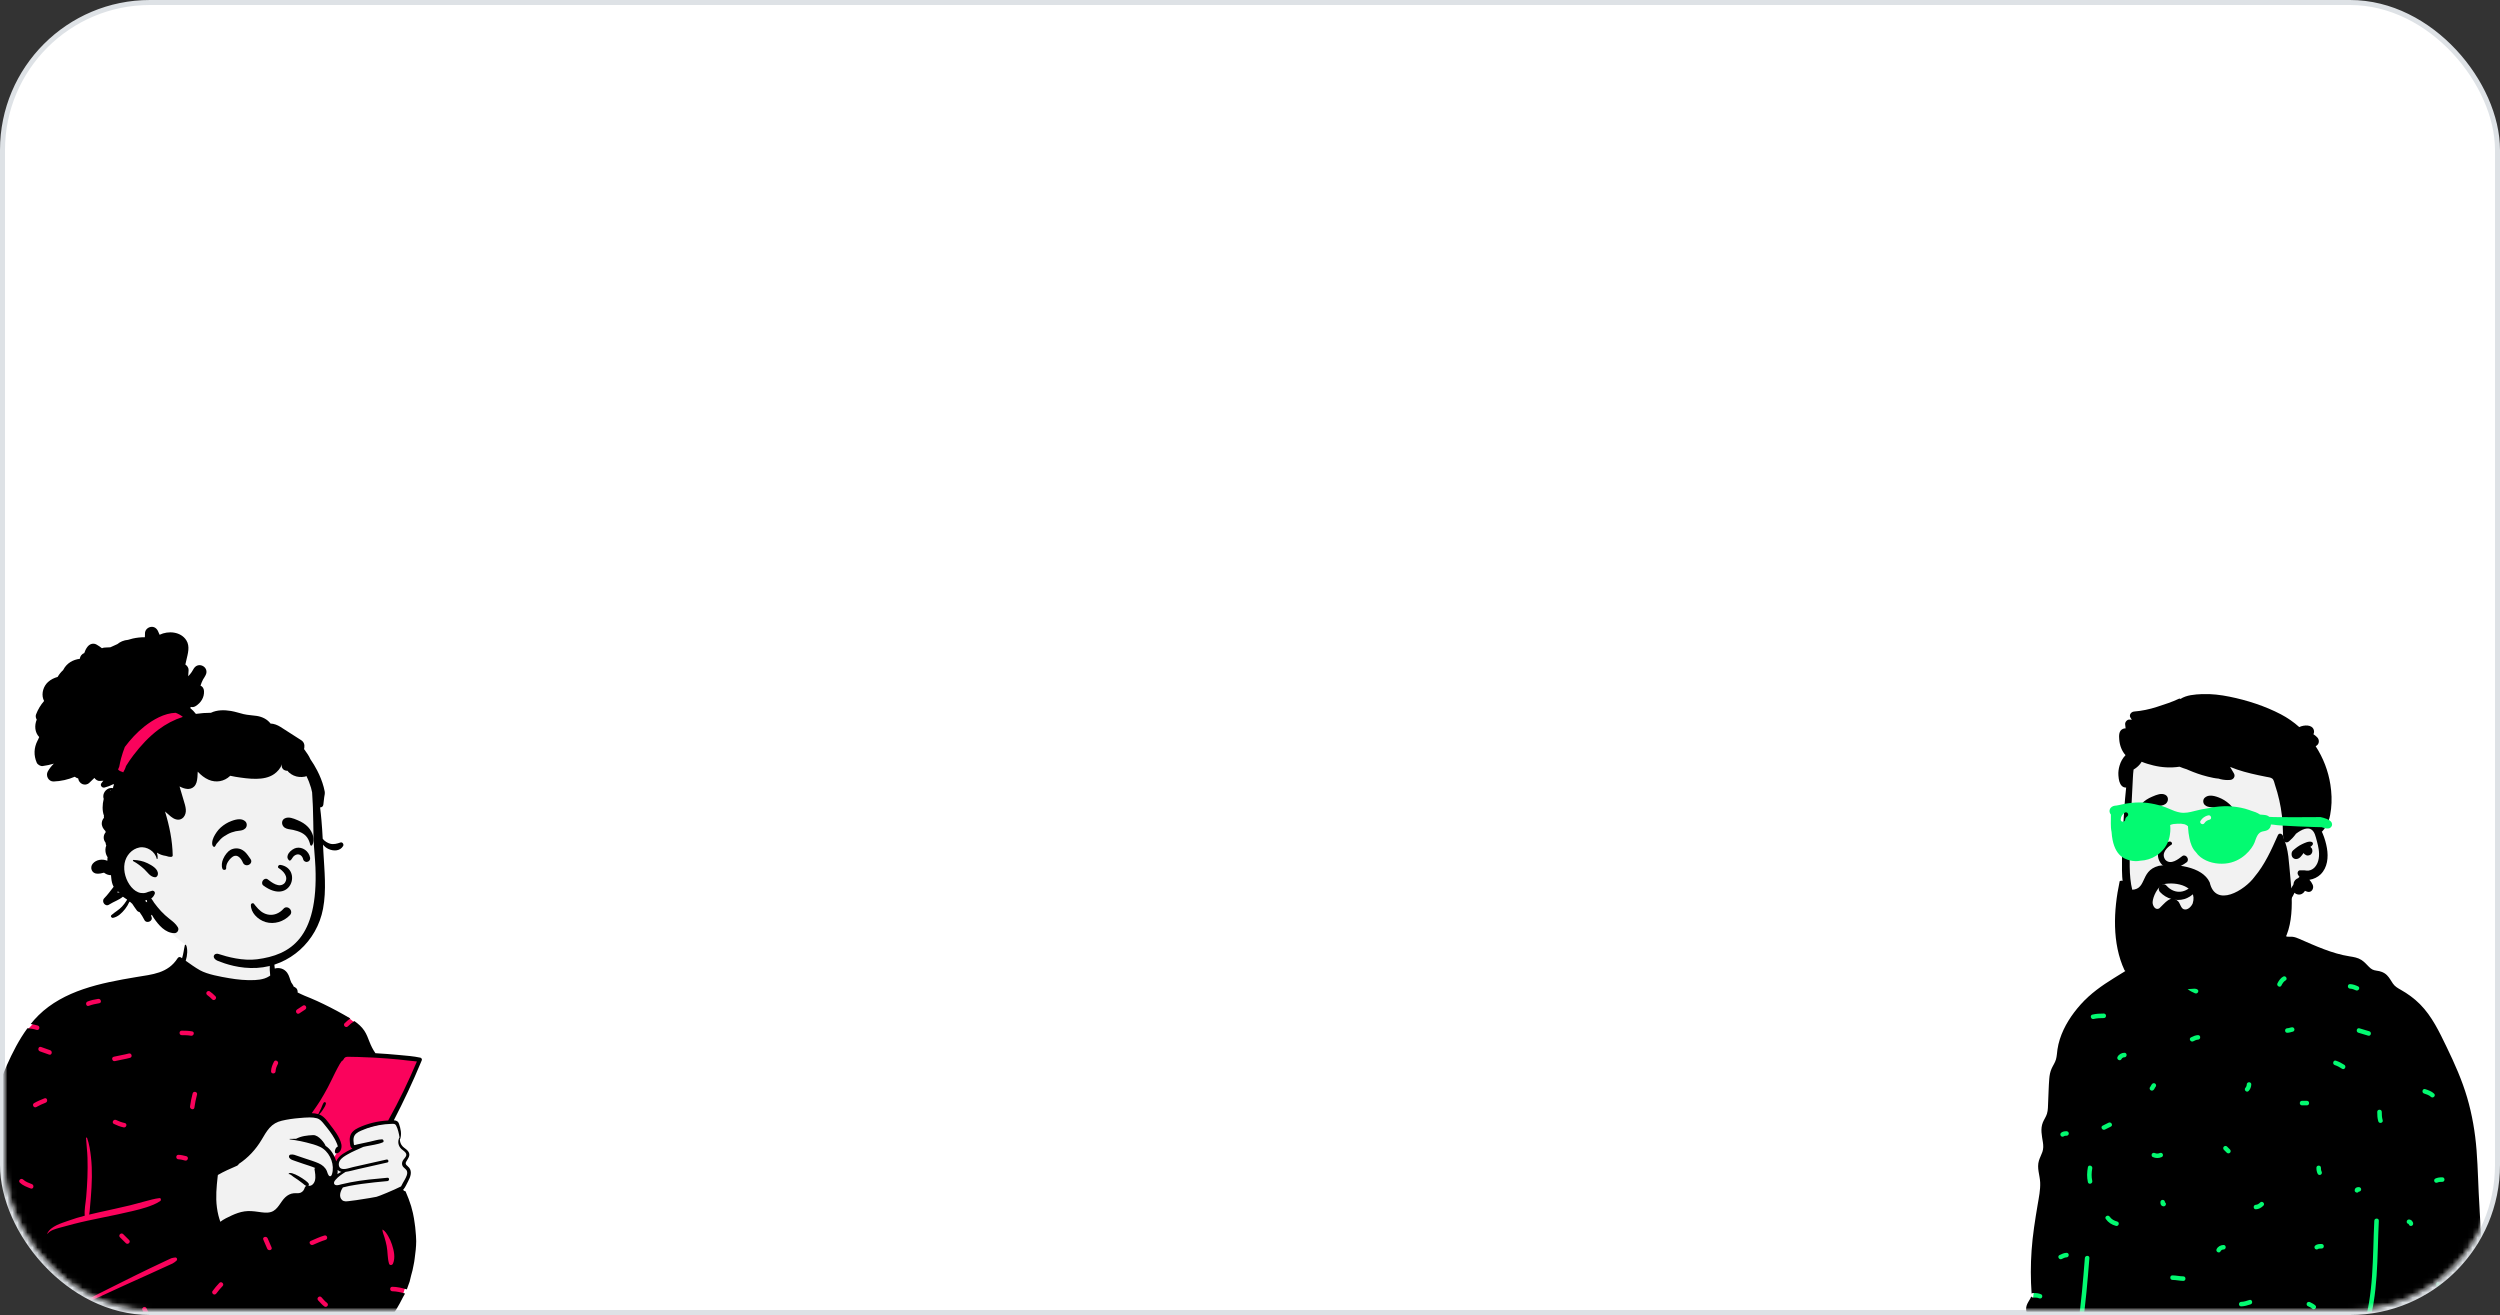 <svg width="500" height="263" viewBox="0 0 500 263" fill="none" xmlns="http://www.w3.org/2000/svg">
<rect x="0" y="0" width="500" height="263" fill="#333333" stroke="none"/>
<rect x="0.5" y="0.5" width="499" height="262" rx="29.5" fill="white" stroke="#DEE2E6"/>
<mask id="mask0" mask-type="alpha" maskUnits="userSpaceOnUse" x="1" y="1" width="498" height="261">
<rect x="1.5" y="1.5" width="497" height="260" rx="28.5" fill="white" stroke="#DEE2E6"/>
</mask>
<g mask="url(#mask0)">
<path fill-rule="evenodd" clip-rule="evenodd" d="M431.221 191.615C433.324 190.085 434.367 187.58 435.152 187.153C435.729 186.84 435.718 184.675 436.876 183.909C438.429 182.88 443.378 182.116 445.179 181.973C446.907 181.836 449.913 182.124 451.534 182.756C454.238 183.811 455.317 185.823 456.508 188.416C456.508 188.416 429.776 192.667 431.221 191.615Z" fill="#F2F2F2"/>
<path fill-rule="evenodd" clip-rule="evenodd" d="M470.446 193.403H427.708L412.915 206.557L406.349 261.845L415.688 264.752L473.392 265.716L491.413 260.623L492.538 222.138L470.446 193.403Z" fill="#03FA71"/>
<path fill-rule="evenodd" clip-rule="evenodd" d="M412.358 251.801C412.656 251.653 412.966 251.483 413.306 251.471C413.89 251.451 413.891 250.543 413.306 250.563C412.796 250.581 412.348 250.793 411.899 251.017C411.376 251.279 411.836 252.062 412.358 251.801ZM413.306 226.243C412.907 226.243 412.506 226.293 412.2 226.572C412.018 226.738 412.032 227.046 412.2 227.214C412.379 227.393 412.661 227.379 412.842 227.214C412.783 227.268 412.842 227.214 412.863 227.202C412.868 227.2 412.871 227.198 412.873 227.197C412.877 227.195 412.882 227.194 412.889 227.193C412.936 227.181 412.983 227.169 413.031 227.16C413.032 227.163 413.133 227.154 413.156 227.153C413.206 227.151 413.256 227.151 413.306 227.151C413.552 227.151 413.76 226.943 413.76 226.697C413.76 226.451 413.551 226.243 413.306 226.243ZM417.577 236.428C417.708 236.998 418.583 236.755 418.453 236.187C418.265 235.359 418.299 234.512 418.453 233.682C418.56 233.11 417.684 232.867 417.577 233.441C417.392 234.436 417.351 235.435 417.577 236.428ZM418.725 203.795C419.401 203.634 420.071 203.615 420.763 203.615C421.348 203.615 421.347 202.707 420.763 202.707C419.991 202.707 419.237 202.74 418.483 202.919C417.914 203.054 418.156 203.93 418.725 203.795ZM420.992 225.912C421.384 225.716 421.777 225.52 422.169 225.324C422.693 225.062 422.232 224.279 421.711 224.539L420.533 225.128C420.01 225.39 420.47 226.173 420.992 225.912ZM421.155 243.793C421.653 244.511 422.353 244.956 423.193 245.179C423.759 245.329 423.999 244.453 423.434 244.303C422.834 244.144 422.3 243.854 421.94 243.335C421.608 242.858 420.821 243.312 421.155 243.793ZM424.294 211.824C424.429 211.572 424.632 211.466 424.883 211.46C425.468 211.447 425.468 210.539 424.883 210.552C424.31 210.565 423.784 210.853 423.51 211.365C423.234 211.881 424.019 212.339 424.294 211.824ZM430.056 217.996C430.219 218.173 430.535 218.169 430.699 217.996C430.799 217.89 430.883 217.772 430.95 217.642C430.975 217.593 430.998 217.543 431.026 217.495C431.039 217.474 431.052 217.453 431.066 217.432C431.071 217.428 431.081 217.418 431.091 217.407C431.266 217.223 431.261 216.951 431.091 216.765C430.928 216.588 430.613 216.592 430.449 216.765C430.349 216.871 430.264 216.989 430.198 217.119C430.173 217.168 430.149 217.218 430.121 217.266C430.109 217.287 430.095 217.308 430.081 217.328C430.076 217.333 430.067 217.343 430.056 217.354C429.882 217.538 429.886 217.81 430.056 217.996ZM430.541 231.404C431.132 231.674 431.781 231.674 432.373 231.404C432.597 231.301 432.65 230.978 432.536 230.782C432.403 230.556 432.137 230.518 431.914 230.62C431.646 230.742 431.267 230.742 430.999 230.62C430.775 230.517 430.512 230.554 430.378 230.782C430.263 230.979 430.318 231.302 430.541 231.404ZM432.155 240.894C432.256 241.135 432.476 241.263 432.732 241.272C432.987 241.282 433.176 241.057 433.187 240.818C433.193 240.664 433.11 240.533 432.991 240.451C432.99 240.443 432.99 240.435 432.99 240.426C432.99 240.172 432.782 239.983 432.536 239.972C432.291 239.961 432.082 240.189 432.082 240.426C432.082 240.586 432.092 240.745 432.155 240.894ZM434.498 255.982C435.223 255.994 435.932 256.167 436.657 256.178C437.243 256.188 437.241 255.28 436.657 255.27C435.932 255.259 435.223 255.086 434.498 255.074C433.912 255.065 433.914 255.973 434.498 255.982ZM437.513 197.794C437.937 198.198 438.462 198.397 438.978 198.65C439.502 198.905 439.962 198.122 439.437 197.865C438.999 197.652 438.514 197.494 438.155 197.152C437.732 196.749 437.089 197.39 437.513 197.794ZM438.652 208.26C438.95 208.111 439.26 207.942 439.6 207.93C440.184 207.909 440.185 207.001 439.6 207.022C439.09 207.039 438.642 207.252 438.194 207.476C437.67 207.737 438.13 208.52 438.652 208.26ZM444.113 250.266C444.248 250.014 444.45 249.908 444.702 249.902C445.287 249.889 445.287 248.981 444.702 248.994C444.128 249.007 443.603 249.295 443.329 249.807C443.053 250.323 443.837 250.781 444.113 250.266ZM446.004 230.548C446.185 230.382 446.172 230.074 446.004 229.906C445.808 229.71 445.612 229.514 445.416 229.318C445.236 229.138 444.955 229.151 444.773 229.318C444.592 229.484 444.605 229.792 444.773 229.96C444.97 230.156 445.166 230.352 445.362 230.548C445.542 230.728 445.823 230.714 446.004 230.548ZM448.234 261.278C448.889 261.263 449.504 261.075 450.121 260.869C450.674 260.685 450.435 259.809 449.879 259.994C449.343 260.172 448.804 260.357 448.234 260.37C447.649 260.383 447.649 261.291 448.234 261.278ZM451.177 241.861C451.77 241.844 452.261 241.543 452.676 241.139C453.096 240.731 452.453 240.09 452.034 240.497C451.796 240.728 451.522 240.943 451.177 240.953C450.593 240.969 450.593 241.877 451.177 241.861ZM449.35 216.89C449.342 217.132 449.24 217.391 449.09 217.55C448.689 217.975 449.33 218.618 449.733 218.192C450.064 217.841 450.244 217.371 450.258 216.89C450.275 216.305 449.366 216.307 449.35 216.89ZM456.279 197.114C456.469 196.742 456.718 196.305 457.097 196.1C457.612 195.821 457.153 195.037 456.639 195.316C456.123 195.595 455.755 196.146 455.494 196.655C455.229 197.175 456.013 197.634 456.279 197.114ZM457.457 206.557C457.667 206.551 457.876 206.515 458.08 206.46C458.167 206.436 458.252 206.409 458.339 206.385C458.377 206.375 458.535 206.355 458.438 206.361C458.684 206.348 458.892 206.163 458.892 205.907C458.892 205.671 458.683 205.44 458.438 205.453C458.101 205.471 457.794 205.639 457.457 205.649C456.872 205.665 456.872 206.573 457.457 206.557ZM460.4 221.071H461.381C461.967 221.071 461.966 220.163 461.381 220.163H460.4C459.814 220.163 459.815 221.071 460.4 221.071ZM461.544 261.216C461.842 261.365 462.193 261.506 462.433 261.733C462.858 262.135 463.502 261.493 463.076 261.091C462.769 260.801 462.376 260.619 462.003 260.432C461.783 260.322 461.512 260.371 461.381 260.595C461.263 260.796 461.325 261.106 461.544 261.216ZM463.737 249.743C463.775 249.732 463.815 249.725 463.853 249.72C464.008 249.699 464.169 249.706 464.324 249.706C464.91 249.706 464.909 248.798 464.324 248.798C463.864 248.798 463.384 248.805 463.022 249.127C462.838 249.291 462.856 249.603 463.022 249.769C463.203 249.95 463.481 249.932 463.664 249.769C463.645 249.786 463.711 249.75 463.737 249.743ZM464.324 234.313C464.192 234.041 464.19 233.864 464.19 233.561C464.19 232.976 463.281 232.977 463.282 233.561C463.282 234 463.347 234.374 463.54 234.771C463.647 234.993 463.962 235.051 464.161 234.934C464.384 234.804 464.431 234.533 464.324 234.313ZM466.951 213.013C467.478 213.192 467.948 213.446 468.412 213.752C468.902 214.075 469.356 213.288 468.871 212.968C468.341 212.618 467.793 212.342 467.192 212.137C466.637 211.948 466.4 212.826 466.951 213.013ZM470.015 197.731C470.406 197.742 470.81 197.892 471.159 198.061C471.684 198.316 472.144 197.532 471.618 197.277C471.119 197.035 470.574 196.838 470.015 196.823C469.429 196.806 469.432 197.714 470.015 197.731ZM471.389 238.526C471.543 238.533 471.674 238.45 471.756 238.33C471.764 238.33 471.773 238.33 471.781 238.33C472.036 238.33 472.224 238.122 472.235 237.876C472.246 237.631 472.019 237.422 471.781 237.422C471.621 237.422 471.462 237.432 471.313 237.495C471.072 237.596 470.944 237.816 470.934 238.072C470.925 238.327 471.15 238.516 471.389 238.526ZM473.623 207.129C474.18 207.311 474.417 206.434 473.864 206.253C473.215 206.041 472.551 205.877 471.902 205.665C471.344 205.483 471.107 206.36 471.66 206.541C472.309 206.753 472.973 206.917 473.623 207.129ZM475.66 224.268C475.833 224.825 476.709 224.586 476.536 224.026C476.368 223.486 476.356 222.943 476.356 222.382C476.356 221.796 475.447 221.798 475.448 222.382C475.448 223.02 475.469 223.653 475.66 224.268ZM481.734 244.795C481.767 245.021 481.946 245.184 482.181 245.195C482.42 245.206 482.644 244.978 482.635 244.741C482.618 244.284 482.246 243.911 481.788 243.895C481.534 243.885 481.345 244.11 481.334 244.349C481.324 244.581 481.518 244.762 481.734 244.795ZM484.807 218.701C485.287 218.861 485.8 219.013 486.177 219.369C486.602 219.77 487.245 219.129 486.819 218.727C486.323 218.258 485.684 218.037 485.049 217.825C484.492 217.64 484.256 218.517 484.807 218.701ZM486.891 236.34C487.023 236.566 487.29 236.606 487.512 236.503C487.81 236.365 488.139 236.369 488.46 236.369C489.046 236.368 489.045 235.46 488.46 235.461C487.965 235.461 487.507 235.508 487.053 235.719C486.83 235.823 486.776 236.144 486.891 236.34ZM488.068 257.747C488.322 257.757 488.511 257.532 488.522 257.293C488.532 257.062 488.339 256.881 488.122 256.847C488.089 256.621 487.91 256.458 487.675 256.447C487.436 256.436 487.212 256.663 487.221 256.901C487.238 257.358 487.61 257.731 488.068 257.747ZM405.305 261.181C405.459 260.626 405.812 260.177 406.079 259.678C406.169 259.51 406.2 259.405 406.248 259.282C406.314 259.413 406.442 259.513 406.634 259.513C407.003 259.513 407.435 259.489 407.779 259.647C408.003 259.749 408.266 259.713 408.4 259.484C408.515 259.287 408.46 258.965 408.237 258.863C407.73 258.63 407.185 258.605 406.634 258.604C406.498 258.604 406.395 258.655 406.323 258.73C406.112 255.851 406.118 252.971 406.317 250.09C406.529 247.012 407.017 243.995 407.528 240.957C407.776 239.483 408.097 237.995 408.035 236.495C407.972 235.005 407.333 233.615 407.786 232.121C407.968 231.521 408.279 230.972 408.481 230.379C408.698 229.741 408.679 229.112 408.58 228.451C408.376 227.106 408.039 225.777 408.579 224.464C408.817 223.881 409.203 223.361 409.389 222.76C409.621 222.012 409.589 221.185 409.628 220.409C409.706 218.845 409.727 217.271 409.856 215.71C409.914 215.011 410.04 214.348 410.327 213.707C410.603 213.089 411.013 212.528 411.196 211.873C411.378 211.228 411.394 210.548 411.491 209.889C411.594 209.192 411.754 208.505 411.969 207.835C412.803 205.243 414.33 202.914 416.135 200.895C418.053 198.748 420.345 197.132 422.779 195.626C424.058 194.834 425.338 194.042 426.617 193.25C426.644 193.398 426.739 193.535 426.921 193.596C427.401 193.756 427.914 193.908 428.29 194.264C428.715 194.665 429.359 194.023 428.933 193.622C428.488 193.202 427.93 192.981 427.361 192.787C427.944 192.42 428.533 192.04 429.19 191.828C429.766 191.642 430.615 191.804 431.082 191.382C431.449 191.049 431.565 190.433 431.705 189.981C431.881 189.421 432.034 188.829 432.257 188.285C432.41 187.912 432.631 187.555 432.91 187.266C433.033 186.794 433.258 186.363 433.655 186.101C434.695 185.413 435.973 186.096 436.431 187.077C436.809 187.076 437.207 187.159 437.575 187.181C438.331 187.229 439.089 187.251 439.846 187.248C441.328 187.244 442.811 187.147 444.281 186.951C446.908 186.599 449.458 185.89 452.041 185.337C452.056 185.303 452.073 185.269 452.093 185.235C452.65 184.302 454.036 184.459 454.91 184.812C455.284 184.963 455.666 185.154 455.88 185.508C456.108 185.661 456.304 185.848 456.435 186.044C456.705 186.449 456.914 187.266 457.462 187.335C457.823 187.379 458.19 187.31 458.557 187.362C459.016 187.425 459.427 187.587 459.85 187.77C463.075 189.17 466.409 190.726 469.909 191.269C470.73 191.396 471.566 191.527 472.279 191.987C472.858 192.36 473.306 192.873 473.784 193.36C474.249 193.835 474.633 194.045 475.297 194.13C476.104 194.233 476.802 194.456 477.391 195.041C477.881 195.528 478.2 196.15 478.584 196.716C478.975 197.292 479.548 197.617 480.143 197.952C481.55 198.744 482.86 199.701 484.002 200.848C486.406 203.268 487.861 206.378 489.329 209.409C490.915 212.687 492.398 216.004 493.427 219.505C494.435 222.942 495.035 226.477 495.312 230.046C495.604 233.79 495.645 237.549 495.888 241.296C496.009 243.168 496.101 245.042 496.194 246.914C496.285 248.765 496.418 250.618 496.396 252.47C496.355 256.051 495.639 259.644 494.386 262.997C494.074 263.831 493.728 264.654 493.359 265.464C493.035 266.176 491.928 266.096 491.58 265.464C491.501 265.319 491.438 265.169 491.386 265.017C490.478 265.025 489.56 264.955 488.657 265.039C487.063 265.187 485.465 265.27 483.867 265.369C480.703 265.565 477.533 265.696 474.369 265.876C474.062 265.894 473.754 265.911 473.448 265.93C475.703 258.952 475.41 251.409 475.767 244.153C475.796 243.568 474.887 243.571 474.859 244.153C474.5 251.44 474.806 259.003 472.471 265.991C471.565 266.053 470.66 266.128 469.758 266.237C469.029 266.325 468.297 266.428 467.561 266.392C466.726 266.352 465.911 266.161 465.097 265.995C463.617 265.695 462.192 265.831 460.707 266.016C459.118 266.215 457.524 266.325 455.925 266.394C449.522 266.674 443.077 266.93 436.677 266.502C435.128 266.398 433.583 266.253 432.044 266.056C430.459 265.852 428.89 265.511 427.306 265.317C425.745 265.126 424.31 265.649 422.766 265.746C421.193 265.845 419.577 265.516 418.017 265.328C417.509 265.266 417 265.207 416.49 265.147C417.146 260.655 417.519 256.129 417.881 251.606C417.928 251.022 417.019 251.027 416.972 251.606C416.613 256.094 416.249 260.586 415.594 265.043C412.894 264.729 410.192 264.411 407.52 263.922C406.759 263.783 406.003 263.557 405.548 262.879C405.211 262.376 405.142 261.76 405.305 261.181Z" fill="black"/>
<path fill-rule="evenodd" clip-rule="evenodd" d="M425.804 165.936C426.048 163.789 425.732 159.301 425.711 159.029C425.577 157.305 426.383 150.499 427.907 151.126C430.464 149.099 433.869 148.651 437.054 148.437C443.668 147.993 450.704 149.013 455.811 153.471C458.337 155.787 460.796 159.154 460.598 162.661C462.893 165.984 466.128 170.543 463.269 174.429C462.297 175.67 460.752 176.132 459.531 177.073C457.075 179.057 455.535 181.904 453.056 183.876C446.488 189.788 435.335 191.023 428.883 184.299C423.893 179.429 424.699 172.144 425.577 165.936C426.167 161.762 425.328 170.124 425.804 165.936Z" fill="#F2F2F2"/>
<path fill-rule="evenodd" clip-rule="evenodd" d="M445.889 139.333C444.12 138.975 442.304 138.753 440.498 138.82L440.358 138.825C438.999 138.88 437.278 139 436.092 139.792C436.024 139.723 435.914 139.688 435.815 139.736C434.406 140.409 432.856 140.896 431.373 141.38C429.896 141.862 428.364 142.18 426.816 142.308C426.234 142.356 425.735 142.986 426.104 143.551C426.192 143.686 426.277 143.821 426.362 143.958C426.22 143.943 426.078 143.928 425.935 143.913C425.467 143.866 424.999 144.367 425.027 144.823C425.044 145.111 425.075 145.395 425.121 145.675C424.943 145.671 424.765 145.698 424.594 145.771C423.726 146.138 423.787 147.173 423.852 147.96C423.942 149.053 424.35 150.21 425.107 151.028C424.542 151.617 424.141 152.32 423.902 153.154C423.729 153.764 423.633 154.413 423.68 155.047L423.695 155.237C423.754 155.926 423.871 156.688 424.366 157.184C424.62 157.439 424.932 157.532 425.23 157.503C425.05 159.089 424.935 160.685 424.826 162.275L424.775 163.035C424.532 166.711 424.35 170.41 424.397 174.091C424.442 177.531 425.12 180.871 427.227 183.664C429.146 186.207 431.9 188.083 435.016 188.795C436.696 189.18 438.41 189.207 440.11 188.962C440.934 188.843 441.763 188.66 442.545 188.372C443.411 188.052 444.033 187.581 444.615 186.875C444.891 186.54 444.758 185.827 444.21 185.894C443.38 185.995 442.623 186.116 441.827 186.362L441.714 186.398C440.921 186.652 440.101 186.842 439.273 186.923C437.576 187.087 435.854 186.921 434.229 186.406C431.583 185.566 429.304 183.694 427.843 181.343C426.11 178.555 425.914 175.391 425.939 172.185C425.966 168.668 426.08 165.149 426.266 161.635L426.298 161.05C426.396 159.241 426.492 157.432 426.575 155.623C426.601 155.055 426.641 154.483 426.713 153.917C427.366 153.533 427.952 153.004 428.334 152.352C429.101 152.67 429.908 152.899 430.65 153.082C432.37 153.505 434.155 153.608 435.905 153.343C436.377 153.538 436.859 153.71 437.348 153.858C437.48 153.916 437.612 153.974 437.744 154.031C438.923 154.536 440.118 154.964 441.362 155.277L441.668 155.353C442.322 155.515 443.034 155.674 443.73 155.724C443.845 155.768 443.968 155.806 444.103 155.839C444.738 155.993 445.396 156.042 446.047 155.987C446.68 155.934 447.138 155.293 446.789 154.692C446.534 154.254 446.277 153.817 446.017 153.381C446.92 153.758 447.853 154.071 448.793 154.337C449.743 154.605 450.706 154.831 451.671 155.038C452.186 155.149 452.704 155.246 453.218 155.356C453.587 155.435 454.152 155.475 454.453 155.718C454.784 155.985 454.879 156.607 455.004 156.991C455.17 157.489 455.325 157.989 455.467 158.496C455.749 159.506 455.98 160.531 456.159 161.566C456.338 162.602 456.458 163.649 456.525 164.699C456.592 165.747 456.563 166.803 456.67 167.847C456.728 168.401 457.322 168.686 457.76 168.299C457.812 168.254 457.863 168.208 457.915 168.161L457.991 168.091C458.367 167.751 458.73 167.39 459.03 166.983C459.085 166.909 459.137 166.83 459.186 166.751C459.194 166.751 459.2 166.749 459.208 166.743L459.292 166.68C460.208 165.997 461.739 165.106 462.633 166.241C462.918 166.603 463.063 167.063 463.184 167.507L463.397 168.302C463.534 168.821 463.663 169.343 463.739 169.874C463.91 171.064 463.824 172.435 463.007 173.388C462.68 173.77 462.231 174.042 461.729 174.114C461.449 174.152 461.172 174.105 460.895 174.069C460.612 174.034 460.341 174.091 460.058 174.064C459.61 174.02 459.413 174.558 459.581 174.896C459.672 175.077 459.778 175.234 459.9 175.367C459.802 175.451 459.709 175.542 459.62 175.637C459.355 175.722 459.117 175.905 458.939 176.147C458.795 176.342 458.72 176.554 458.708 176.778C458.692 176.833 458.678 176.89 458.666 176.948L458.422 177.343C458.369 177.43 458.316 177.515 458.262 177.599C457.644 178.576 456.957 179.402 456.104 180.18C455.282 180.93 454.39 181.6 453.618 182.404L453.528 182.499C452.808 183.259 452.05 184.178 452.331 185.282C452.404 185.566 452.799 185.77 453.058 185.579C453.888 184.961 454.306 183.983 455.011 183.234C455.736 182.462 456.54 181.768 457.267 180.999C457.955 180.272 458.498 179.449 458.907 178.544C459.07 178.724 459.308 178.852 459.638 178.902C460.204 178.988 460.733 178.655 460.98 178.164C461.138 178.234 461.3 178.297 461.463 178.347C462.322 178.611 462.863 177.654 462.539 176.947C462.366 176.568 462.149 176.238 461.88 175.962C462.72 175.846 463.575 175.411 464.126 174.869C465.511 173.505 465.701 171.457 465.39 169.635C465.224 168.669 464.939 167.692 464.568 166.785C464.504 166.627 464.435 166.468 464.359 166.312C464.401 166.31 464.444 166.292 464.471 166.257C464.721 165.914 465.026 165.634 465.212 165.25C465.383 164.898 465.573 164.542 465.708 164.175C465.986 163.425 466.122 162.578 466.212 161.785C466.399 160.161 466.327 158.547 466.079 156.933C465.656 154.184 464.635 151.553 463.132 149.245C463.214 149.201 463.292 149.149 463.365 149.088L463.401 149.056L463.46 149.003C463.889 148.614 463.852 147.885 463.46 147.491L463.336 147.367C463.179 147.211 463.044 147.087 462.791 146.917C462.753 146.892 462.715 146.869 462.677 146.847C462.809 146.601 462.855 146.314 462.763 145.998C462.441 144.895 460.857 144.934 459.853 145.415C458.742 144.422 457.51 143.56 456.175 142.862C452.995 141.2 449.4 140.041 445.889 139.333ZM462.326 168.378C461.732 168.184 460.943 168.592 460.409 168.837C459.733 169.148 459.157 169.608 458.6 170.093C458.322 170.336 458.272 170.734 458.341 171.073C458.348 171.107 458.355 171.142 458.363 171.177C458.437 171.539 458.84 171.824 459.197 171.814C459.944 171.794 460.3 171.148 460.722 170.601C460.772 170.689 460.834 170.771 460.912 170.832L460.964 170.873C461.139 171.007 461.333 171.114 461.564 171.104C461.729 171.096 461.886 171.054 462.031 170.978C462.394 170.786 462.553 170.316 462.455 169.933C462.394 169.693 462.253 169.504 462.07 169.374L462.138 169.327C462.285 169.225 462.418 169.117 462.522 168.959L462.546 168.921H462.537C462.65 168.726 462.576 168.46 462.326 168.378Z" fill="black"/>
<path fill-rule="evenodd" clip-rule="evenodd" d="M434.279 179.801C435.115 180.043 436.013 180.065 436.866 179.815C437.639 179.588 438.433 179.088 439.003 178.428C439.508 177.841 439.836 177.128 439.823 176.366C439.821 176.28 439.79 176.207 439.743 176.151C439.691 176.09 439.619 176.048 439.542 176.03C439.463 176.012 439.379 176.018 439.308 176.051C439.243 176.08 439.188 176.13 439.153 176.203C439.066 176.317 438.978 176.431 438.891 176.541C438.188 177.409 437.506 178.058 436.449 178.29C435.875 178.416 435.302 178.36 434.776 178.168C434.213 177.962 433.704 177.599 433.305 177.135C433.125 176.925 432.912 176.84 432.704 176.838C432.469 176.837 432.236 176.946 432.06 177.121C431.888 177.293 431.772 177.527 431.762 177.771C431.752 177.986 431.822 178.21 432.009 178.41C432.623 179.069 433.418 179.552 434.279 179.801ZM434.305 168.928C433.447 169.449 432.141 170.664 433.063 171.956C434.149 173.094 435.712 171.789 436.483 171.198C437.197 170.74 438 171.918 437.337 172.452C431.77 176.572 429.511 169.064 433.871 168.316C434.351 168.233 434.529 168.767 434.305 168.928ZM442.326 166.636C442.602 166.46 442.926 166.399 443.285 166.563C443.566 166.69 444.059 167.116 444.401 167.675C444.636 168.058 444.802 168.506 444.767 168.974C444.759 169.083 444.799 169.163 444.863 169.222C444.913 169.269 444.985 169.303 445.07 169.314C445.142 169.323 445.223 169.315 445.288 169.294C445.413 169.255 445.479 169.174 445.504 169.108C445.744 168.471 445.64 167.761 445.371 167.119C445.008 166.254 444.349 165.529 443.917 165.295C443.178 164.895 442.307 164.877 441.567 165.284C440.937 165.631 440.543 166.191 440.151 166.762C440.068 166.884 439.985 167.004 439.9 167.122C439.728 167.36 439.711 167.595 439.778 167.796C439.851 168.02 440.038 168.208 440.273 168.307C440.489 168.398 440.74 168.411 440.963 168.317C441.15 168.238 441.323 168.084 441.432 167.822C441.615 167.381 441.921 166.895 442.326 166.636ZM428.329 167.617C428.517 167.715 428.665 167.745 428.874 167.682C428.99 167.647 429.105 167.581 429.194 167.491C429.283 167.402 429.347 167.292 429.372 167.17C429.433 166.867 429.599 166.585 429.834 166.4C430.036 166.243 430.29 166.159 430.572 166.206C430.877 166.257 431.167 166.452 431.366 166.682C431.433 166.759 431.485 166.847 431.538 166.933C431.636 167.096 431.732 167.247 431.868 167.366C431.919 167.411 431.997 167.443 432.072 167.443C432.102 167.443 432.133 167.438 432.163 167.429C432.466 167.125 432.524 166.894 432.514 166.665C432.504 166.426 432.409 166.183 432.257 165.956C431.898 165.425 431.217 164.989 430.758 164.89C430.129 164.755 429.504 164.918 429.003 165.269C428.487 165.63 428.105 166.191 427.986 166.824C427.958 166.976 427.97 167.14 428.028 167.283C428.085 167.422 428.183 167.541 428.329 167.617ZM440.939 160.97C441.316 161.338 441.763 161.395 442.215 161.445C442.466 161.474 442.667 161.497 442.864 161.541C443.407 161.663 443.943 161.848 444.432 162.113C444.943 162.391 445.5 162.725 445.901 163.154C445.997 163.256 446.086 163.363 446.176 163.47C446.258 163.568 446.337 163.662 446.421 163.753C446.516 163.858 446.607 163.967 446.698 164.076C446.753 164.168 446.765 164.191 446.776 164.214C446.793 164.249 446.812 164.289 446.835 164.332C446.866 164.39 446.902 164.453 446.94 164.511C447.002 164.617 447.036 164.646 447.065 164.659C447.114 164.68 447.16 164.691 447.204 164.685C447.246 164.68 447.285 164.66 447.324 164.627C447.518 164.463 447.575 164.195 447.569 163.91C447.56 163.477 447.401 162.998 447.253 162.703C446.911 162.019 446.436 161.307 445.866 160.796C445.214 160.213 444.502 159.772 443.683 159.468C443.174 159.279 442.585 159.105 442.031 159.127C441.632 159.143 441.252 159.261 440.937 159.557C440.744 159.739 440.651 159.997 440.651 160.256C440.651 160.519 440.748 160.784 440.939 160.97ZM427.561 164.337C427.585 164.376 427.618 164.404 427.655 164.42C427.694 164.437 427.737 164.442 427.778 164.435C427.82 164.428 427.859 164.409 427.89 164.38C427.92 164.353 427.943 164.317 427.953 164.272C428.204 163.172 428.691 162.353 429.729 161.825C430.24 161.565 430.828 161.4 431.384 161.268C431.546 161.23 431.717 161.205 431.889 161.18C432.428 161.102 432.971 161.012 433.323 160.576C433.534 160.314 433.623 159.978 433.573 159.671C433.526 159.382 433.357 159.117 433.05 158.958C432.285 158.563 431.335 158.951 430.563 159.281C430.506 159.306 430.45 159.33 430.395 159.353C429.64 159.672 428.951 160.092 428.385 160.693C427.936 161.17 427.52 161.876 427.352 162.601C427.213 163.205 427.246 163.821 427.561 164.337Z" fill="black"/>
<path fill-rule="evenodd" clip-rule="evenodd" d="M431.899 181.634C432.957 180.692 434.142 178.799 435.662 180.297C436.037 180.72 436.19 181.669 436.764 181.855C437.527 182.103 438.284 181.296 438.544 180.676C439.608 177.233 435.209 176.288 432.703 176.844C431.479 177.347 430.578 179.37 430.523 180.425C430.488 181.134 431.089 182.178 431.899 181.634ZM423.921 176.326C423.931 176.281 423.946 176.239 423.963 176.202C424.431 176.025 424.801 176.205 425.03 176.542C425.022 176.626 424.997 176.71 424.981 176.793C425.158 177.165 425.317 177.625 425.556 177.946C425.603 177.95 425.652 177.945 425.699 177.931C429.664 178.345 427.728 174.199 431.75 173.169C434.858 172.656 440.476 173.243 441.942 176.477C443.099 181.643 448.979 178.043 450.91 175.357C452.97 172.912 454.302 169.925 455.586 167.026C455.858 166.413 456.705 166.851 456.612 167.44C457.8 169.82 457.76 172.679 458.054 175.287C458.554 180.489 459.041 187.785 454.205 190.962C447.905 198.08 432.17 200.592 424.903 194.052C422.387 188.645 422.697 182.05 423.921 176.326Z" fill="black"/>
<path fill-rule="evenodd" clip-rule="evenodd" d="M428.06 160.487C425.394 160.487 423.873 161.06 423.316 161.105L423.299 161.106C423.067 161.121 422.859 161.14 422.641 161.225C421.839 161.533 421.708 162.375 422.176 162.905C422.209 164.001 422.065 165.283 422.312 166.384C422.618 171.022 424.8 171.805 426.041 172.091C426.664 172.235 427.402 172.292 428.064 172.14C429.193 172.098 430.309 171.745 431.263 171.13C432.593 170.273 433.58 168.955 433.901 167.392C434.053 166.646 434.124 165.871 434.041 165.113L434.029 165.009C434.461 164.802 434.962 164.763 435.478 164.745C435.725 164.736 435.968 164.728 436.204 164.739C436.435 164.764 436.663 164.799 436.892 164.845C437.142 164.921 437.377 165.045 437.595 165.242L437.61 165.529C437.651 166.247 437.746 166.968 437.891 167.672C438.106 168.711 438.451 169.704 439.187 170.441C439.435 170.813 439.743 171.145 440.117 171.432C441.476 172.477 443.321 172.861 445.014 172.716C448.452 172.423 450.44 169.695 450.898 168.529L450.925 168.458C451.256 167.591 451.52 166.467 452.565 166.28L452.787 166.241C453.264 166.151 453.705 166.026 453.984 165.561C454.107 165.358 454.17 165.131 454.186 164.899C454.349 164.912 454.512 164.924 454.674 164.935C455.97 165.209 463.74 165.442 464.36 165.442C464.36 165.442 465.552 165.943 466.056 165.554C466.405 165.284 466.519 164.924 466.327 164.516C466.038 163.902 464.701 163.533 464.107 163.416C464.107 163.416 454.527 163.496 453.837 163.365C453.411 162.925 452.648 162.985 452.01 162.916C451.482 162.54 450.744 162.288 450.16 162.119C450.041 162.074 449.924 162.03 449.809 161.989C448.74 161.609 447.628 161.407 446.5 161.299C445.336 161.188 444.169 161.238 443.012 161.397C442.524 161.463 442.041 161.548 441.562 161.66C440.703 161.773 439.849 161.96 438.99 162.181L438.818 162.225C437.914 162.462 436.984 162.667 436.048 162.507C435.285 162.377 434.552 162.084 433.849 161.766L433.758 161.725C432.212 161.02 429.798 160.487 428.06 160.487ZM441.655 163.066C442.225 162.941 442.469 163.82 441.896 163.946C441.491 164.035 441.148 164.239 440.916 164.585L440.892 164.622C440.58 165.117 439.793 164.66 440.107 164.162C440.459 163.601 441.007 163.209 441.655 163.066ZM424.952 162.521C425.153 162.38 425.457 162.485 425.574 162.685C425.703 162.905 425.618 163.15 425.43 163.295L425.411 163.309C425.238 163.43 425.07 163.648 425.049 163.872L425.047 163.9C425.024 164.485 424.115 164.488 424.138 163.9C424.16 163.325 424.493 162.844 424.952 162.521Z" fill="#03FA71"/>
<path fill-rule="evenodd" clip-rule="evenodd" d="M73.33 210.294C72.34 206.48 71.43 204.863 69.672 203.537C68.027 202.297 65.626 201.255 62.123 200.495C58.475 199.861 58.371 197.977 57.457 194.948C57.19 194.038 55.867 193.796 55.296 194.452C55.216 194.366 55.132 194.287 55.045 194.215C55.123 193.781 54.487 192.537 54.508 192.121C54.73 187.786 53.303 185.61 49.741 184.8C48.966 184.624 43.705 184.521 42.95 184.728C39.648 185.635 36.398 188.515 36.895 191.984C35.859 193.33 34.844 194.151 33.245 194.585C30.755 194.899 32.006 229.951 36.331 250.95C38.186 259.96 82.554 244.625 80.549 240.112C80.833 239.285 80.315 238.376 80.549 237.522C80.718 236.904 81.152 236.648 81.37 236.036C81.677 235.174 81.343 234.019 80.998 233.14C80.856 232.702 81.258 232.23 81.37 231.783C81.9 229.675 80.686 229.861 79.811 228.451C79.824 228.447 80.051 227.441 80.05 227.446C80.184 226.727 79.849 225.807 79.556 225.207C79.358 224.802 78.934 224.548 78.513 224.595C78.937 223.164 79.473 221.973 80.05 220.594C81.071 218.164 82.041 215.622 83.506 213.422C84.106 212.521 83.622 211.693 82.651 211.631C79.508 211.433 76.399 210.983 73.33 210.294Z" fill="#F2F2F2"/>
<path fill-rule="evenodd" clip-rule="evenodd" d="M68.424 210.589L61.249 222.654C61.249 222.654 62.951 222.822 63.64 223.151C64.329 223.48 67.491 227.475 67.491 227.475L67.994 229.675L66.803 231.448L67.267 232.562C67.267 232.562 67.599 231.807 68.424 231.222C69.248 230.636 71.067 229.675 71.067 229.675C71.067 229.675 70.463 229.353 70.463 228.976C70.463 228.599 69.93 226.989 71.067 226.381C72.204 225.773 78.079 224.351 78.079 224.351L84.034 211.87L68.424 210.589Z" fill="#FA035C"/>
<path fill-rule="evenodd" clip-rule="evenodd" d="M36.419 194.667L59.2 198.64L69.672 203.537L71.381 204.846L61.249 222.654L45.604 225.49L41.618 235.777L42.432 247.373L67.883 244.358L78.861 243.062L81.442 253.415L80.976 257.673L80.298 259.833L53.082 267.134C53.082 267.134 39.223 265.799 36.766 265.799C34.309 265.799 16.297 267.577 16.297 267.577L12.13 267.134C12.13 267.134 2.909 257.478 1.479 254.041C0.049 250.604 -3.043 229.713 -3.043 229.713L-2.703 226.503L5.263 206.131C5.263 206.131 6.327 205.171 7.668 203.537C9.01 201.903 36.419 194.667 36.419 194.667Z" fill="#FA035C"/>
<path fill-rule="evenodd" clip-rule="evenodd" d="M77.65 224.093C75.591 224.197 73.53 224.684 71.668 225.565C70.906 225.926 70.215 226.447 70.013 227.305C69.911 227.743 69.936 228.196 69.99 228.638C70.031 228.973 70.042 229.401 70.335 229.628C70.385 229.666 70.438 229.695 70.494 229.717C69.806 230.025 69.152 230.395 68.571 230.776C68.04 231.125 67.493 231.662 67.248 232.268C67.228 232.199 67.207 232.135 67.187 232.074C66.769 230.847 66.125 229.841 65.111 229.165C64.996 228.748 63.76 226.953 62.612 227.021C61.355 227.094 60.344 227.186 59.207 227.76C58.793 227.751 58.379 227.757 57.971 227.775C57.9 227.777 57.904 227.872 57.971 227.88C58.302 227.921 58.634 227.968 58.965 228.022C59.753 228.147 60.539 228.306 61.308 228.504C62.23 228.741 63.184 228.979 64.046 229.393C65.717 230.198 66.752 232.301 66.54 234.131C66.504 234.432 66.387 235.339 65.968 235.245C65.614 235.166 65.473 234.432 65.35 234.16C65.018 233.437 64.421 232.966 63.704 232.646C62.863 232.271 61.962 232.017 61.09 231.721C60.596 231.553 60.102 231.385 59.607 231.218C59.1 231.045 58.619 230.807 58.08 230.928C57.754 231.001 57.716 231.387 57.899 231.608C58.177 231.946 58.591 232.045 58.991 232.184C59.521 232.367 60.049 232.549 60.577 232.732C61.393 233.014 62.248 233.252 63.044 233.598L63.019 233.654C62.954 233.636 62.878 233.7 62.891 233.779C63.01 234.51 63.176 235.354 62.992 236.085C62.847 236.665 62.334 237.307 61.669 237.137C61.774 237.042 61.812 236.878 61.742 236.727C61.478 236.167 58.026 233.958 57.718 234.778C57.708 234.807 57.74 234.829 57.765 234.825C58.027 234.77 58.467 235.215 58.677 235.356C58.98 235.559 59.288 235.758 59.588 235.966C59.916 236.195 60.236 236.434 60.548 236.681C60.794 236.875 60.979 237.077 61.26 237.175C61.113 237.245 60.996 237.375 60.946 237.541C60.819 237.973 60.573 238.34 60.147 238.531C59.701 238.729 59.198 238.604 58.728 238.652C58.087 238.717 57.529 239.019 57.062 239.451C56.082 240.361 55.59 241.963 54.22 242.393C53.401 242.65 52.493 242.488 51.664 242.372C50.738 242.242 49.837 242.139 48.904 242.275C48.012 242.405 47.168 242.712 46.353 243.086C45.588 243.437 44.743 243.834 44.066 244.358C43.926 243.93 43.785 243.507 43.678 243.07C43.426 242.038 43.29 240.986 43.257 239.925C43.226 238.915 43.283 237.901 43.37 236.895C43.414 236.393 43.482 235.893 43.525 235.391C43.536 235.265 43.559 235.129 43.576 234.994C44.787 234.284 46.058 233.74 47.34 233.18C47.344 233.179 47.347 233.177 47.351 233.176C47.391 233.158 47.429 233.141 47.469 233.124C47.468 233.121 47.467 233.119 47.464 233.117C47.611 233.028 47.713 232.909 47.774 232.776C49.622 231.558 51.166 229.896 52.318 227.957C52.8 227.145 53.265 226.302 53.896 225.59C54.568 224.83 55.367 224.379 56.355 224.144C57.51 223.869 58.7 223.704 59.883 223.61C60.529 223.56 61.251 223.481 61.955 223.484C62.446 223.487 62.926 223.529 63.367 223.65C64.02 223.828 64.401 224.321 64.811 224.82C65.203 225.299 65.593 225.778 65.958 226.277C66.304 226.75 66.632 227.239 66.915 227.751C67.086 228.058 67.244 228.374 67.376 228.7C67.423 228.815 67.484 228.946 67.513 229.066C67.541 229.186 67.489 229.314 67.625 229.314C67.063 229.322 66.689 230.715 67.248 230.682C68.034 230.637 68.429 229.701 68.275 228.87C68 227.389 66.517 225.6 66.224 225.221C65.575 224.383 64.907 223.291 63.869 222.902C63.854 222.896 63.838 222.891 63.823 222.886C64.125 222.602 64.364 222.261 64.592 221.914C64.827 221.558 65.108 221.149 65.185 220.726C65.234 220.456 64.896 220.303 64.736 220.539C64.504 220.883 64.391 221.318 64.217 221.697C64.04 222.08 63.824 222.442 63.654 222.829C63.244 222.704 62.801 222.647 62.35 222.628C62.919 221.862 63.891 220.386 64.008 220.197C64.547 219.319 65.059 218.414 65.548 217.507C66.077 216.526 66.53 215.503 67.037 214.51C67.324 213.947 67.614 213.379 67.933 212.833C68.043 212.646 68.161 212.459 68.295 212.288C68.321 212.254 68.354 212.226 68.385 212.194C68.42 212.175 68.456 212.154 68.477 212.143C68.661 212.038 68.725 211.794 68.855 211.639C69.062 211.39 69.305 211.361 69.616 211.357C70.279 211.35 70.944 211.376 71.606 211.394C72.58 211.421 73.552 211.46 74.524 211.511C74.818 211.526 75.111 211.542 75.405 211.56C76.819 211.644 78.231 211.753 79.641 211.888C80.887 212.006 82.134 212.199 83.382 212.292C81.692 216.281 79.819 220.198 77.698 223.978C77.676 224.017 77.66 224.055 77.65 224.093ZM68.275 234.371C68.002 234.495 67.737 234.649 67.491 234.826C67.532 234.551 67.542 234.262 67.531 233.972C67.734 234.189 67.994 234.313 68.275 234.371ZM79.909 227.508C79.889 227.511 79.871 227.521 79.862 227.54C79.485 228.313 79.643 229.176 80.258 229.782C80.581 230.098 81.284 230.455 81.261 230.974C81.242 231.394 80.782 231.746 80.585 232.092C80.403 232.415 80.334 232.769 80.481 233.119C80.668 233.567 81.192 233.746 81.371 234.186C81.598 234.744 81.229 235.418 80.97 235.904C80.73 236.355 80.418 236.805 80.212 237.281C78.827 237.993 75.686 239.286 75.308 239.359C74.847 239.448 74.385 239.533 73.922 239.612C73.033 239.765 72.141 239.907 71.248 240.032C70.739 240.104 70.229 240.173 69.719 240.229C69.274 240.276 68.772 240.341 68.413 240.008C67.69 239.335 68.095 238.208 68.553 237.528C68.562 237.515 68.562 237.502 68.559 237.491C68.99 237.391 69.42 237.273 69.85 237.191C70.675 237.033 71.507 236.9 72.339 236.781C74.049 236.539 75.77 236.378 77.49 236.217C77.915 236.176 77.92 235.511 77.49 235.55C75.02 235.775 72.538 235.988 70.101 236.461C69.49 236.578 68.883 236.711 68.28 236.861C67.995 236.931 67.69 237.041 67.391 237.044C67.373 237.044 67.355 237.044 67.337 237.043C66.752 237.025 66.667 236.527 66.988 236.113C67.028 236.062 67.069 236.012 67.111 235.963C67.678 235.29 68.386 234.841 69.115 234.376C69.931 234.266 70.746 234.02 71.545 233.839C73.519 233.392 75.492 232.945 77.467 232.5C77.854 232.412 77.69 231.82 77.302 231.907C75.803 232.245 74.305 232.582 72.805 232.919L70.612 233.414C70.173 233.512 69.626 233.709 69.11 233.781C68.856 233.815 68.61 233.82 68.387 233.768C67.668 233.599 67.632 232.706 67.942 232.176C68.289 231.58 68.946 231.208 69.528 230.87C70.538 230.284 71.612 229.863 72.661 229.378C72.848 229.338 73.034 229.297 73.22 229.256C74.303 229.019 75.541 228.903 76.561 228.469C76.866 228.34 76.699 227.861 76.397 227.868C75.606 227.885 74.778 228.165 74.005 228.331C73.168 228.512 72.33 228.691 71.493 228.87C71.409 228.888 70.911 229.046 70.837 229.011C70.789 228.989 70.772 228.824 70.756 228.716C70.705 228.359 70.667 227.985 70.723 227.627C70.846 226.824 71.519 226.447 72.2 226.139C73.717 225.454 75.381 225.026 77.037 224.854C77.418 224.815 77.8 224.79 78.184 224.777C78.634 224.764 79.006 224.685 79.234 225.126C79.593 225.821 79.79 226.715 79.909 227.508ZM77.802 252.713C77.471 251.577 77.561 250.364 77.335 249.205C77.218 248.607 77.058 248.014 76.884 247.43C76.743 246.959 76.509 246.457 76.482 245.965C76.481 245.932 76.52 245.913 76.546 245.928C77.013 246.194 77.371 246.768 77.637 247.218C77.955 247.757 78.198 248.321 78.395 248.914C78.785 250.096 79.106 251.522 78.602 252.713C78.452 253.067 77.925 253.138 77.802 252.713ZM64.901 261.314C64.408 260.972 64.049 260.495 63.631 260.073C63.221 259.659 63.863 259.02 64.274 259.435C64.63 259.794 64.94 260.244 65.359 260.534C65.561 260.674 65.654 260.927 65.522 261.152C65.405 261.35 65.102 261.454 64.901 261.314ZM62.154 248.184C63.053 247.798 63.937 247.377 64.878 247.099C65.441 246.932 65.679 247.804 65.12 247.969C64.253 248.225 63.44 248.608 62.612 248.964C62.08 249.192 61.618 248.414 62.154 248.184ZM52.657 247.914C52.437 247.375 53.316 247.142 53.533 247.674C53.782 248.286 54.068 248.882 54.318 249.494C54.537 250.033 53.658 250.265 53.442 249.734C53.192 249.122 52.906 248.526 52.657 247.914ZM43.283 258.682C43.137 258.876 42.893 258.981 42.662 258.844C42.468 258.729 42.351 258.423 42.499 258.226C42.932 257.653 43.37 257.086 43.878 256.575C44.289 256.16 44.931 256.799 44.52 257.213C44.067 257.67 43.67 258.17 43.283 258.682ZM41.943 198.263C42.36 198.546 42.725 198.889 43.081 199.243C43.496 199.655 42.853 200.293 42.439 199.882C42.139 199.583 41.836 199.281 41.484 199.042C41.281 198.904 41.19 198.648 41.322 198.425C41.439 198.225 41.74 198.125 41.943 198.263ZM55.58 212.791C55.344 213.26 55.132 213.72 55.119 214.253C55.104 214.834 54.196 214.834 54.21 214.253C54.228 213.555 54.487 212.95 54.796 212.335C55.057 211.814 55.84 212.272 55.58 212.791ZM60.584 201.123C61.072 200.799 61.526 201.582 61.042 201.902C60.65 202.162 60.257 202.422 59.865 202.682C59.377 203.006 58.922 202.223 59.406 201.903C59.799 201.643 60.191 201.383 60.584 201.123ZM38.881 221.523C38.798 222.097 37.923 221.851 38.005 221.283C38.133 220.405 38.289 219.538 38.529 218.683C38.685 218.123 39.562 218.362 39.405 218.923C39.165 219.778 39.009 220.645 38.881 221.523ZM35.696 231.865C35.111 231.852 35.111 230.95 35.696 230.962C36.225 230.973 36.745 231.111 37.256 231.238C37.824 231.379 37.582 232.249 37.014 232.109C36.583 232.001 36.144 231.874 35.696 231.865ZM34.52 252.697C34.319 252.794 34.113 252.882 33.91 252.974C33.504 253.159 33.097 253.344 32.691 253.529C31.845 253.915 30.998 254.303 30.153 254.691C28.461 255.47 26.756 256.221 25.06 256.99C23.331 257.776 21.606 258.571 19.883 259.371C19.071 259.747 18.253 260.11 17.437 260.477C16.739 260.791 15.876 261.339 15.11 261.39C15.071 261.393 15.058 261.343 15.08 261.318C15.37 260.991 15.831 260.801 16.212 260.588C16.6 260.371 16.996 260.166 17.39 259.959C18.212 259.526 19.034 259.097 19.863 258.68C21.523 257.846 23.185 257.017 24.847 256.19C26.543 255.346 28.236 254.497 29.947 253.683C30.752 253.3 31.558 252.918 32.365 252.537C32.802 252.331 33.239 252.125 33.676 251.919C33.865 251.83 34.052 251.734 34.245 251.655C34.502 251.55 34.697 251.571 34.961 251.506C35.393 251.4 35.58 251.946 35.248 252.183C34.976 252.379 34.832 252.546 34.52 252.697ZM28.456 261.954C28.363 261.729 28.558 261.455 28.773 261.399C29.031 261.331 29.238 261.487 29.332 261.714C29.581 262.316 29.936 262.869 30.392 263.335C30.8 263.752 30.158 264.391 29.75 263.973C29.178 263.389 28.767 262.705 28.456 261.954ZM23.994 247.463C23.58 247.051 24.222 246.413 24.636 246.825L25.814 247.995C26.228 248.406 25.585 249.044 25.171 248.633L23.994 247.463ZM11.915 245.555C11.069 245.802 10.081 246.029 9.504 246.746C9.476 246.782 9.429 246.737 9.446 246.702C10.184 245.179 12.303 244.646 13.77 244.112C14.807 243.735 15.872 243.422 16.946 243.143C16.838 241.926 17.134 240.621 17.237 239.41C17.347 238.117 17.436 236.821 17.482 235.524C17.529 234.2 17.541 232.868 17.497 231.545C17.453 230.226 17.281 228.924 17.205 227.609C17.198 227.482 17.376 227.476 17.415 227.581C17.86 228.801 18.051 230.152 18.196 231.438C18.345 232.763 18.395 234.083 18.376 235.416C18.356 236.786 18.276 238.153 18.166 239.518C18.114 240.166 18.053 240.812 17.996 241.459C17.953 241.952 17.932 242.442 17.831 242.92C18.479 242.762 19.128 242.613 19.774 242.467C21.837 242.005 23.909 241.576 25.963 241.075C26.971 240.83 27.965 240.536 28.969 240.275C29.915 240.029 30.912 239.731 31.883 239.621C32.229 239.582 32.273 240.052 32.044 240.212C31.255 240.763 30.207 241.146 29.296 241.454C28.382 241.763 27.432 241.985 26.494 242.214C24.54 242.692 22.567 243.083 20.597 243.49C18.63 243.896 16.659 244.299 14.714 244.801C13.777 245.042 12.844 245.285 11.915 245.555ZM7.277 221.403C6.771 221.698 6.314 220.917 6.818 220.623C7.477 220.239 8.18 219.95 8.889 219.668C9.432 219.451 9.666 220.325 9.13 220.538C8.494 220.792 7.869 221.057 7.277 221.403ZM5.445 254.944C4.938 255.236 4.481 254.455 4.987 254.164C5.697 253.755 6.475 253.482 7.211 253.124C7.734 252.869 8.194 253.648 7.669 253.904C6.933 254.262 6.155 254.535 5.445 254.944ZM4.621 235.904C5.112 236.367 5.766 236.585 6.383 236.828C6.921 237.04 6.685 237.913 6.142 237.699C5.373 237.396 4.59 237.119 3.979 236.543C3.554 236.141 4.198 235.504 4.621 235.904ZM10.046 210.047C10.585 210.257 10.349 211.13 9.804 210.918C9.201 210.683 8.577 210.503 7.973 210.268C7.434 210.058 7.67 209.185 8.215 209.397C8.818 209.633 9.442 209.812 10.046 210.047ZM19.616 199.777C20.189 199.681 20.433 200.551 19.857 200.648C19.144 200.767 18.441 200.907 17.764 201.168C17.218 201.378 16.983 200.505 17.523 200.297C18.2 200.037 18.902 199.897 19.616 199.777ZM22.778 224.783C22.253 224.526 22.713 223.748 23.236 224.003C23.787 224.273 24.358 224.481 24.959 224.608C25.532 224.729 25.288 225.599 24.718 225.478C24.041 225.335 23.397 225.086 22.778 224.783ZM25.764 210.697C26.33 210.543 26.569 211.415 26.006 211.568C25.015 211.838 23.995 211.978 22.997 212.218C22.428 212.355 22.187 211.484 22.755 211.348C23.753 211.107 24.773 210.967 25.764 210.697ZM38.433 206.277C39.008 206.383 38.763 207.253 38.192 207.148C37.584 207.036 36.967 207.034 36.35 207.034C35.765 207.034 35.766 206.131 36.35 206.131C37.051 206.131 37.742 206.15 38.433 206.277ZM79.752 210.994C78.268 210.853 76.781 210.74 75.292 210.655C75.223 210.652 75.155 210.647 75.086 210.644C75.078 210.628 75.068 210.613 75.057 210.598C74.571 209.889 74.214 209.18 73.904 208.379C73.607 207.616 73.32 206.83 72.864 206.141C72.343 205.357 71.64 204.743 70.87 204.211C70.402 204.524 69.969 204.889 69.572 205.277C69.154 205.685 68.512 205.046 68.929 204.638C69.282 204.294 69.658 203.976 70.056 203.688C69.597 203.411 69.128 203.15 68.671 202.891C66.957 201.92 65.203 201.021 63.412 200.2C62.58 199.817 61.737 199.477 60.889 199.133C60.432 198.948 59.982 198.71 59.525 198.496C59.558 198.175 59.462 197.816 59.214 197.605C59.031 197.451 58.889 197.393 58.671 197.284C58.622 197.267 58.593 197.256 58.579 197.251C58.589 197.253 58.619 197.262 58.668 197.278C58.784 197.331 58.793 197.315 58.695 197.232C58.689 197.049 58.327 196.663 58.244 196.474C57.956 195.828 57.866 195.144 57.44 194.555C56.853 193.743 55.867 193.437 54.949 193.712C54.853 192.736 54.828 191.717 54.458 190.845C54.448 190.822 54.415 190.812 54.4 190.837C54.014 191.491 53.981 192.219 53.952 192.973C53.923 193.68 53.95 194.404 54.044 195.107C53.985 195.152 53.925 195.195 53.862 195.236C53.569 195.428 53.253 195.576 52.922 195.686C52.291 195.893 51.628 195.983 50.966 196.015C49.257 196.096 47.496 195.925 45.816 195.634C44.115 195.339 41.509 194.897 39.997 194.051C38.999 193.494 38.078 192.813 37.144 192.154C37.483 191.071 37.569 189.906 37.228 188.991C37.188 188.882 37.015 188.861 36.982 188.991C36.768 189.865 36.706 190.743 36.422 191.606C36.418 191.618 36.413 191.632 36.408 191.644C36.32 191.585 36.231 191.526 36.143 191.467C35.938 191.333 35.66 191.433 35.538 191.625C33.576 194.696 30.471 194.872 27.209 195.42C23.64 196.021 20.053 196.668 16.621 197.843C13.339 198.967 10.203 200.604 7.718 203.048C7.156 203.601 6.63 204.191 6.134 204.807C6.614 204.867 7.09 204.961 7.561 205.107C8.117 205.281 7.878 206.152 7.319 205.978C6.715 205.789 6.104 205.696 5.486 205.649C3.798 207.945 2.482 210.547 1.343 213.109C-0.84 218.02 -2.261 223.25 -2.915 228.575C-2.556 228.362 -2.19 228.158 -1.816 227.968C-1.295 227.705 -0.836 228.484 -1.357 228.748C-1.936 229.04 -2.498 229.363 -3.043 229.712C-3.281 232.043 -3.373 234.389 -3.317 236.732C-3.184 242.315 -2.426 248.063 -0.71 253.391C0.132 256.005 1.247 258.599 2.908 260.808C3.66 261.809 4.514 262.712 5.52 263.465C6.007 263.83 6.523 264.157 7.067 264.432C7.767 264.789 8.68 264.906 9.284 265.41C9.483 265.576 9.636 265.795 9.752 266.042C9.685 266.512 9.677 266.982 9.807 267.452C9.848 267.599 9.959 267.718 10.096 267.776C10.099 267.816 10.099 267.856 10.099 267.894C10.099 267.912 10.126 267.917 10.129 267.899C10.135 267.864 10.141 267.829 10.146 267.793C10.191 267.807 10.237 267.814 10.285 267.814C12.01 267.821 13.737 267.779 15.464 267.721C15.331 267.314 15.186 266.911 15.047 266.504C14.858 265.952 15.736 265.717 15.923 266.264C16.085 266.74 16.255 267.211 16.406 267.688C18.257 267.619 20.107 267.537 21.954 267.477C25.882 267.347 29.809 267.304 33.737 267.222C39.839 267.093 45.985 266.83 52.096 267.087C52.307 266.642 52.544 266.206 52.768 265.766C53.032 265.248 53.816 265.705 53.552 266.222C53.397 266.528 53.235 266.829 53.082 267.134C54.319 267.198 55.556 267.283 56.789 267.398C58.895 267.594 60.98 267.943 63.083 268.159C65.221 268.381 67.313 268.341 69.434 267.99C69.816 267.927 70.04 267.698 70.134 267.413C70.137 267.412 70.139 267.41 70.141 267.407C70.25 267.28 70.353 267.175 70.458 267.084C70.584 267.003 70.721 266.934 70.881 266.873C71.179 266.76 71.491 266.691 71.806 266.645C72.154 266.593 72.506 266.588 72.853 266.546C73.146 266.508 73.432 266.453 73.718 266.385C74.233 266.264 74.721 266.104 75.207 265.893C75.631 265.709 76.013 265.445 76.375 265.158C77.122 264.615 77.769 263.922 78.335 263.202C78.664 262.781 78.974 262.344 79.255 261.889C79.746 261.102 80.164 260.284 80.586 259.459C80.74 259.214 80.88 258.964 81.007 258.708C80.182 258.466 79.348 258.269 78.473 258.255C77.888 258.246 77.888 257.343 78.473 257.353C79.477 257.369 80.426 257.602 81.37 257.879C81.416 257.758 81.46 257.636 81.501 257.512C81.613 257.254 81.706 256.988 81.783 256.72C81.829 256.598 81.874 256.476 81.92 256.354C82.022 255.932 82.124 255.509 82.227 255.086C82.433 254.409 82.595 253.721 82.715 253.025C82.814 252.567 82.892 252.105 82.944 251.638C83.103 250.506 83.232 249.376 83.241 248.232C83.228 247.527 83.182 246.823 83.105 246.122C83.072 245.646 83.016 245.172 82.942 244.701C82.844 244.001 82.747 243.309 82.585 242.618C82.463 242.151 82.342 241.683 82.221 241.216C81.917 240.242 81.56 239.288 81.147 238.354C81.125 238.296 81.01 238.167 80.941 238.166C80.888 238.165 80.816 238.212 80.84 238.275C80.842 238.281 80.844 238.288 80.847 238.293C80.823 238.24 80.8 238.186 80.776 238.133C80.756 238.084 80.676 237.984 80.615 237.985C80.611 237.985 80.608 237.985 80.603 237.986C80.619 237.975 80.634 237.961 80.649 237.944C81.056 237.464 81.321 236.833 81.613 236.278C81.855 235.82 82.083 235.337 82.149 234.819C82.207 234.364 82.129 233.916 81.841 233.548C81.514 233.129 80.899 232.933 81.24 232.328C81.629 231.64 82.2 231.043 81.631 230.261C81.342 229.862 80.883 229.644 80.542 229.297C80.15 228.896 79.964 228.36 79.974 227.813C79.998 227.827 80.03 227.82 80.041 227.786C80.371 226.797 80.132 225.712 79.795 224.749C79.611 224.227 79.221 224.083 78.768 224.057C80.731 220.249 82.567 216.379 84.203 212.42C84.258 212.29 84.311 212.161 84.364 212.031C84.444 211.837 84.276 211.578 84.082 211.535C82.667 211.227 81.193 211.129 79.752 210.994Z" fill="black"/>
<path fill-rule="evenodd" clip-rule="evenodd" d="M63.286 163.821C63.017 160.352 63.434 156.715 62.091 153.418C59.749 147.946 53.182 146.122 48.09 144.038C46.051 143.438 39.187 143.354 36.799 142.56C31.394 140.762 30.102 138.62 25.807 142.043C25.082 142.628 24.629 143.264 24.298 144.132L24.311 144.136C24.217 144.498 24.318 144.859 24.531 145.135C22.669 147.03 21.89 149.873 22.845 152.396C25.963 158.963 25.817 162.513 24.812 169.573C23.5 176.163 26.498 178.571 31.463 182.157C31.261 182.547 31.219 183.066 31.483 183.41C37.224 191.445 48.049 195.281 57.325 191.203C61.09 189.534 62.77 185.541 63.73 181.938C64.847 177.904 65.191 173.653 64.281 169.543C63.914 167.643 63.436 165.756 63.286 163.821Z" fill="#F2F2F2"/>
<path fill-rule="evenodd" clip-rule="evenodd" d="M22.164 153.979L25.578 156.244L37.798 143.414L33.731 140.227C33.731 140.227 26.354 145.657 24.903 147.09C23.453 148.523 22.164 153.979 22.164 153.979Z" fill="#FA035C"/>
<path fill-rule="evenodd" clip-rule="evenodd" d="M30.169 125.382C30.866 125.278 31.392 125.709 31.642 126.316L31.655 126.348C31.736 126.555 31.825 126.756 31.922 126.953C33.666 126.101 36.154 126.32 37.258 128.046C38.045 129.278 37.565 130.74 37.268 132.047L37.073 132.908C37.45 133.147 37.734 133.575 37.721 134.017L37.719 134.051L37.64 135.252C37.891 134.998 38.121 134.722 38.326 134.427C38.468 134.169 38.621 133.915 38.785 133.669C39.752 132.221 41.922 133.479 41.124 135.03C40.971 135.329 40.799 135.612 40.614 135.885C40.406 136.288 40.235 136.702 40.103 137.128C40.481 137.291 40.771 137.655 40.801 138.203C40.873 139.484 40.197 140.553 39.123 141.224C38.807 141.422 38.48 141.46 38.185 141.387C38.133 141.457 38.081 141.527 38.031 141.598C38.459 141.944 38.845 142.339 39.177 142.777C40.177 142.628 41.182 142.558 42.187 142.556C43.416 141.957 44.886 141.969 46.206 142.194C47.056 142.338 47.872 142.619 48.709 142.821C49.59 143.033 50.485 143.041 51.377 143.186C52.501 143.367 53.487 143.884 54.107 144.709C54.788 144.729 55.504 145.007 56.098 145.384C57.48 146.262 58.855 147.152 60.234 148.036C60.763 148.375 60.961 148.917 60.864 149.521L60.857 149.559L60.811 149.81L60.92 149.964C61.342 150.558 61.801 151.179 62.074 151.834C62.58 152.56 63.036 153.321 63.441 154.105C63.986 155.159 64.436 156.276 64.741 157.423C64.817 157.713 64.892 158.005 64.942 158.301C65.014 158.718 64.904 159.042 64.844 159.443C64.769 159.951 64.742 160.465 64.662 160.974C64.609 161.312 64.321 161.478 64.02 161.487C64.133 162.345 64.215 163.21 64.293 164.067C64.403 165.293 64.478 166.522 64.542 167.751C64.875 168.233 65.556 168.614 66.048 168.746C66.729 168.928 67.443 168.73 68.087 168.499C68.491 168.354 68.823 168.86 68.626 169.199C68.006 170.262 66.68 170.257 65.677 169.787C65.252 169.588 64.879 169.3 64.602 168.926C64.619 169.282 64.637 169.639 64.656 169.997L64.672 170.321C64.877 174.105 65.317 178.019 64.603 181.766C63.367 188.256 57.974 193.198 51.386 193.581C47.929 193.783 45.05 192.766 43.619 192.199C42.187 191.631 42.743 190.475 43.737 190.805C45.449 191.375 48.594 192.223 51.409 191.857C58.042 190.993 63.667 187.691 63.09 173.47C63.008 171.453 62.755 169.436 62.701 167.419C62.649 165.448 62.668 163.475 62.581 161.505L62.552 160.832C62.518 160.047 62.481 159.258 62.422 158.471C62.351 158.167 62.292 157.857 62.205 157.558C61.968 156.745 61.658 155.954 61.274 155.199C61.189 155.263 61.094 155.309 60.991 155.327C60.208 155.467 59.474 155.428 58.74 155.103C58.398 154.953 58.097 154.753 57.816 154.506C57.682 154.389 57.593 154.277 57.522 154.159C57.168 154.165 56.813 154.059 56.591 153.805C56.337 153.515 56.295 153.217 56.395 152.94L56.405 152.912L56.38 152.903C56.081 153.674 55.485 154.352 54.831 154.81C53.798 155.537 52.505 155.747 51.265 155.766C49.896 155.786 48.452 155.577 47.102 155.362C46.745 155.306 46.39 155.241 46.042 155.155C46.029 155.168 46.015 155.184 46 155.197C44.841 156.302 43.21 156.587 41.739 155.956C40.89 155.591 40.177 155.004 39.547 154.332C39.538 154.684 39.52 155.036 39.489 155.385L39.476 155.523C39.414 156.173 39.293 156.862 38.8 157.33C38.004 158.09 36.848 157.785 35.929 157.291C35.93 157.314 35.93 157.339 35.93 157.364C36.178 158.204 36.427 159.044 36.676 159.885L36.73 160.064C36.911 160.661 37.11 161.259 37.165 161.884C37.269 163.078 36.471 164.257 35.139 163.856C34.44 163.647 33.88 163.062 33.343 162.593L33.004 162.301C33.88 165.153 34.487 168.106 34.544 171.082C34.547 171.244 34.408 171.366 34.254 171.371C33.894 171.386 33.506 171.315 33.143 171.171C33.123 171.17 33.102 171.169 33.081 171.166C32.462 171.077 31.888 170.854 31.381 170.526C31.498 170.895 31.55 171.291 31.52 171.705C31.512 171.806 31.354 171.841 31.331 171.73C31.039 170.298 29.356 169.216 27.906 169.49C26.349 169.784 25.202 171.118 24.921 172.636C24.62 174.267 25.196 176.153 26.265 177.411C26.757 177.991 27.404 178.475 28.172 178.597C28.523 178.652 28.888 178.633 29.229 178.534C29.374 178.491 29.51 178.431 29.649 178.375C29.85 178.293 30.086 178.281 30.276 178.195C30.708 178.002 31.142 178.398 30.923 178.84C30.733 179.224 30.562 179.484 30.246 179.683C30.502 179.994 30.734 180.427 30.82 180.544C31.26 181.135 31.706 181.694 32.207 182.234C32.717 182.783 33.274 183.284 33.862 183.748L34.109 183.942C34.675 184.389 35.169 184.804 35.568 185.446C35.883 185.953 35.475 186.64 34.885 186.632C33.038 186.606 31.695 184.99 30.739 183.578C30.603 183.376 30.475 183.163 30.356 182.944C30.313 183.013 30.265 183.077 30.212 183.136L30.317 183.418C30.63 184.249 29.283 184.791 28.892 184.016C28.607 183.454 28.277 182.919 27.91 182.414C27.694 182.383 27.482 182.252 27.364 182.083C27.066 181.653 26.732 181.219 26.45 180.76C26.293 180.613 26.132 180.47 25.968 180.332C25.921 180.373 25.872 180.415 25.825 180.459C25.619 180.927 25.364 181.355 25.048 181.758L24.98 181.844C24.375 182.604 23.586 183.382 22.609 183.568C22.311 183.624 22.025 183.255 22.289 183.02C22.972 182.408 23.78 181.992 24.41 181.309C24.72 180.972 25.005 180.602 25.25 180.214L25.306 180.124C25.347 180.057 25.389 179.991 25.432 179.923C25.148 179.73 24.863 179.536 24.579 179.342C23.796 180.008 22.776 180.313 21.91 180.865L21.824 180.921C21.041 181.442 20.216 180.289 20.844 179.656C21.536 178.96 22.114 178.131 22.727 177.358C22.438 176.83 22.302 176.204 22.251 175.572C22.231 175.393 22.215 175.214 22.199 175.035C21.759 175.042 21.318 174.892 20.944 174.634L20.802 174.533C20.348 174.678 19.87 174.748 19.414 174.735C18.34 174.704 17.9 173.481 18.572 172.708C19.258 171.918 20.457 171.746 21.408 172.13C21.439 172.114 21.471 172.097 21.501 172.08C21.456 171.872 21.466 171.684 21.517 171.518L21.503 171.418C21.293 171.098 21.156 170.733 21.104 170.348C21.063 170.043 21.071 169.74 21.142 169.439C21.166 169.338 21.215 169.234 21.252 169.13C21.175 168.936 21.129 168.735 21.115 168.533C21.094 168.507 21.072 168.481 21.052 168.452C20.58 167.793 20.675 166.998 21.124 166.464C21.126 166.43 21.13 166.396 21.134 166.362C21.108 166.303 21.084 166.244 21.062 166.184C20.623 165.743 20.301 165.213 20.361 164.556C20.396 164.169 20.556 163.821 20.797 163.561C20.755 163.435 20.75 163.289 20.802 163.167C20.417 162.146 20.466 160.916 20.743 159.775C20.682 159.601 20.65 159.412 20.657 159.213C20.689 158.365 21.425 157.586 22.298 157.597C22.403 157.598 22.501 157.611 22.596 157.631L22.597 157.611C22.63 157.357 22.701 157.122 22.803 156.911C22.753 156.892 22.706 156.866 22.665 156.832C22.106 157.129 21.514 157.356 20.894 157.511C20.438 157.624 19.971 157.108 20.254 156.682C20.386 156.484 20.531 156.306 20.687 156.144C20.465 156.145 20.239 156.16 20.011 156.189C19.601 156.242 19.143 155.964 18.877 155.587C18.546 155.907 18.214 156.227 17.882 156.546C17.041 157.357 15.771 156.76 15.638 155.691C15.388 155.624 15.154 155.511 14.949 155.35C13.623 155.923 12.197 156.238 10.738 156.298C9.691 156.341 9.079 155.126 9.569 154.269C9.898 153.693 10.305 153.176 10.776 152.727C10.046 152.949 9.292 153.11 8.523 153.212C8.107 153.268 7.519 152.925 7.352 152.544C6.716 151.082 6.77 149.557 7.503 148.134C7.531 148.078 7.563 148.024 7.594 147.969C7.67 147.781 7.752 147.595 7.842 147.412C6.94 146.475 6.862 145.083 7.348 143.917C7.153 143.602 7.078 143.223 7.211 142.88C7.588 141.892 8.132 140.98 8.819 140.197C8.753 140.071 8.695 139.937 8.646 139.792C8.26 138.624 8.708 137.215 9.611 136.401C10.178 135.889 10.831 135.582 11.528 135.385C11.822 134.869 12.199 134.402 12.639 134.01C12.656 133.972 12.673 133.935 12.692 133.898C13.376 132.614 14.623 131.925 15.959 131.766C16.011 131.264 16.351 130.784 16.845 130.629C16.981 130.194 17.184 129.779 17.462 129.402C17.901 128.808 18.63 128.529 19.316 128.918C19.693 129.131 20.053 129.376 20.391 129.647C20.542 129.576 20.714 129.53 20.908 129.516L20.957 129.513L22.075 129.456C22.543 129.25 23.009 129.033 23.477 128.822C23.758 128.591 24.072 128.398 24.415 128.254C24.802 128.093 25.199 128.002 25.596 127.971C25.919 127.866 26.245 127.774 26.576 127.701C27.353 127.532 28.166 127.437 28.973 127.445C28.99 127.237 28.998 127.027 28.996 126.814L28.995 126.707C28.977 126.024 29.524 125.479 30.169 125.382ZM29.386 180.008C29.275 180.031 29.163 180.051 29.05 180.064C29.084 180.148 29.118 180.231 29.151 180.315C29.242 180.365 29.334 180.414 29.425 180.459C29.398 180.306 29.382 180.151 29.386 180.008ZM23.564 178.285L23.488 178.423C23.476 178.445 23.464 178.468 23.453 178.49C23.612 178.477 23.773 178.481 23.932 178.499L23.931 178.482C23.911 178.475 23.891 178.469 23.871 178.459C23.762 178.407 23.66 178.348 23.564 178.285ZM26.71 171.982C27.713 172.04 28.562 172.193 29.474 172.63L29.552 172.668C30.358 173.066 31.691 173.802 31.578 174.857C31.547 175.157 31.328 175.473 30.983 175.45C30.04 175.385 29.5 174.437 28.861 173.846C28.216 173.25 27.424 172.637 26.643 172.228C26.533 172.17 26.577 171.987 26.697 171.982L26.71 171.982ZM22.164 158.08C21.924 158.087 22.004 158.32 22.128 158.126C22.138 158.11 22.15 158.094 22.164 158.08ZM35.132 142.56C32.856 142.62 30.567 143.958 28.862 145.31C27.379 146.486 26.099 147.886 24.965 149.394C24.674 150.145 24.423 150.912 24.212 151.684C24.072 152.194 23.985 152.71 23.868 153.225L23.832 153.383C23.74 153.553 23.672 153.737 23.623 153.927C23.829 154.133 24.097 154.281 24.392 154.351C24.487 154.373 24.566 154.422 24.629 154.487C24.866 154.092 25.074 153.675 25.195 153.234L25.199 153.213C25.656 152.469 26.151 151.747 26.683 151.05C28.149 149.126 29.764 147.372 31.705 145.913C33.177 144.807 34.823 143.941 36.572 143.377C36.144 143.033 35.658 142.761 35.132 142.56Z" fill="black"/>
<path fill-rule="evenodd" clip-rule="evenodd" d="M55.721 184.405C54.885 184.646 53.987 184.668 53.134 184.419C52.361 184.193 51.567 183.697 50.997 183.04C50.492 182.457 50.164 181.747 50.177 180.991C50.179 180.904 50.21 180.832 50.258 180.776C50.309 180.716 50.381 180.674 50.458 180.656C50.537 180.638 50.621 180.644 50.692 180.677C50.757 180.706 50.812 180.755 50.847 180.828C50.934 180.942 51.022 181.054 51.109 181.164C51.812 182.027 52.494 182.672 53.551 182.903C54.125 183.029 54.698 182.973 55.224 182.782C55.787 182.577 56.296 182.216 56.695 181.755C56.875 181.546 57.087 181.461 57.296 181.46C57.531 181.458 57.764 181.567 57.94 181.741C58.112 181.912 58.228 182.144 58.238 182.387C58.248 182.601 58.178 182.824 57.991 183.023C57.377 183.678 56.582 184.157 55.721 184.405ZM55.695 173.595C56.553 174.113 57.859 175.321 56.937 176.605C55.851 177.737 54.288 176.439 53.517 175.852C52.803 175.397 52 176.567 52.663 177.099C58.23 181.195 60.489 173.731 56.129 172.986C55.649 172.904 55.471 173.435 55.695 173.595ZM47.674 171.316C47.398 171.141 47.074 171.081 46.715 171.243C46.434 171.37 45.941 171.793 45.599 172.349C45.364 172.729 45.198 173.176 45.233 173.641C45.241 173.749 45.2 173.828 45.137 173.887C45.087 173.934 45.015 173.968 44.93 173.978C44.858 173.987 44.778 173.979 44.712 173.959C44.587 173.92 44.521 173.84 44.496 173.774C44.256 173.141 44.36 172.434 44.629 171.797C44.992 170.936 45.651 170.215 46.083 169.983C46.822 169.585 47.693 169.567 48.433 169.972C49.063 170.317 49.457 170.874 49.849 171.441C49.932 171.562 50.015 171.682 50.1 171.8C50.272 172.035 50.289 172.269 50.222 172.47C50.149 172.692 49.962 172.879 49.727 172.978C49.511 173.068 49.26 173.081 49.038 172.988C48.85 172.909 48.677 172.756 48.568 172.495C48.385 172.057 48.079 171.573 47.674 171.316ZM61.672 172.291C61.483 172.389 61.335 172.419 61.126 172.356C61.01 172.322 60.895 172.255 60.806 172.166C60.717 172.078 60.653 171.968 60.628 171.847C60.567 171.546 60.401 171.265 60.166 171.082C59.964 170.925 59.71 170.842 59.428 170.889C59.123 170.939 58.834 171.133 58.634 171.362C58.567 171.438 58.515 171.525 58.462 171.612C58.364 171.773 58.268 171.923 58.132 172.042C58.081 172.087 58.003 172.118 57.928 172.118C57.898 172.118 57.867 172.113 57.837 172.104C57.534 171.802 57.476 171.573 57.486 171.345C57.496 171.107 57.591 170.865 57.743 170.64C58.102 170.112 58.783 169.679 59.242 169.581C59.871 169.446 60.496 169.607 60.997 169.957C61.513 170.316 61.895 170.874 62.014 171.503C62.042 171.654 62.03 171.817 61.972 171.959C61.915 172.098 61.817 172.216 61.672 172.291ZM49.062 165.683C48.684 166.048 48.237 166.105 47.785 166.155C47.534 166.183 47.333 166.206 47.136 166.25C46.593 166.372 46.057 166.555 45.568 166.819C45.057 167.095 44.5 167.428 44.099 167.854C44.004 167.956 43.914 168.062 43.824 168.169C43.742 168.266 43.663 168.36 43.579 168.45C43.484 168.554 43.393 168.662 43.302 168.771C43.246 168.862 43.236 168.885 43.224 168.908C43.207 168.943 43.188 168.983 43.165 169.025C43.134 169.083 43.098 169.146 43.06 169.204C42.998 169.308 42.964 169.337 42.935 169.35C42.886 169.372 42.84 169.382 42.796 169.377C42.754 169.371 42.715 169.351 42.676 169.319C42.482 169.156 42.425 168.889 42.431 168.605C42.44 168.175 42.599 167.699 42.747 167.406C43.089 166.725 43.564 166.018 44.135 165.51C44.786 164.93 45.498 164.491 46.317 164.189C46.826 164.001 47.414 163.829 47.969 163.85C48.368 163.866 48.748 163.984 49.063 164.278C49.256 164.459 49.349 164.716 49.349 164.972C49.349 165.234 49.252 165.498 49.062 165.683ZM62.439 169.03C62.415 169.069 62.382 169.096 62.345 169.113C62.306 169.13 62.263 169.134 62.222 169.127C62.18 169.121 62.141 169.102 62.11 169.073C62.08 169.046 62.057 169.01 62.047 168.966C61.796 167.871 61.309 167.057 60.271 166.532C59.76 166.274 59.172 166.11 58.615 165.979C58.454 165.941 58.283 165.917 58.111 165.892C57.572 165.813 57.029 165.724 56.677 165.291C56.466 165.03 56.377 164.696 56.427 164.391C56.474 164.104 56.643 163.84 56.95 163.683C57.715 163.29 58.665 163.675 59.437 164.004C59.494 164.028 59.55 164.052 59.605 164.075C60.36 164.392 61.049 164.81 61.615 165.408C62.064 165.882 62.48 166.583 62.648 167.304C62.787 167.904 62.755 168.517 62.439 169.03Z" fill="black"/>
</g>
</svg>
